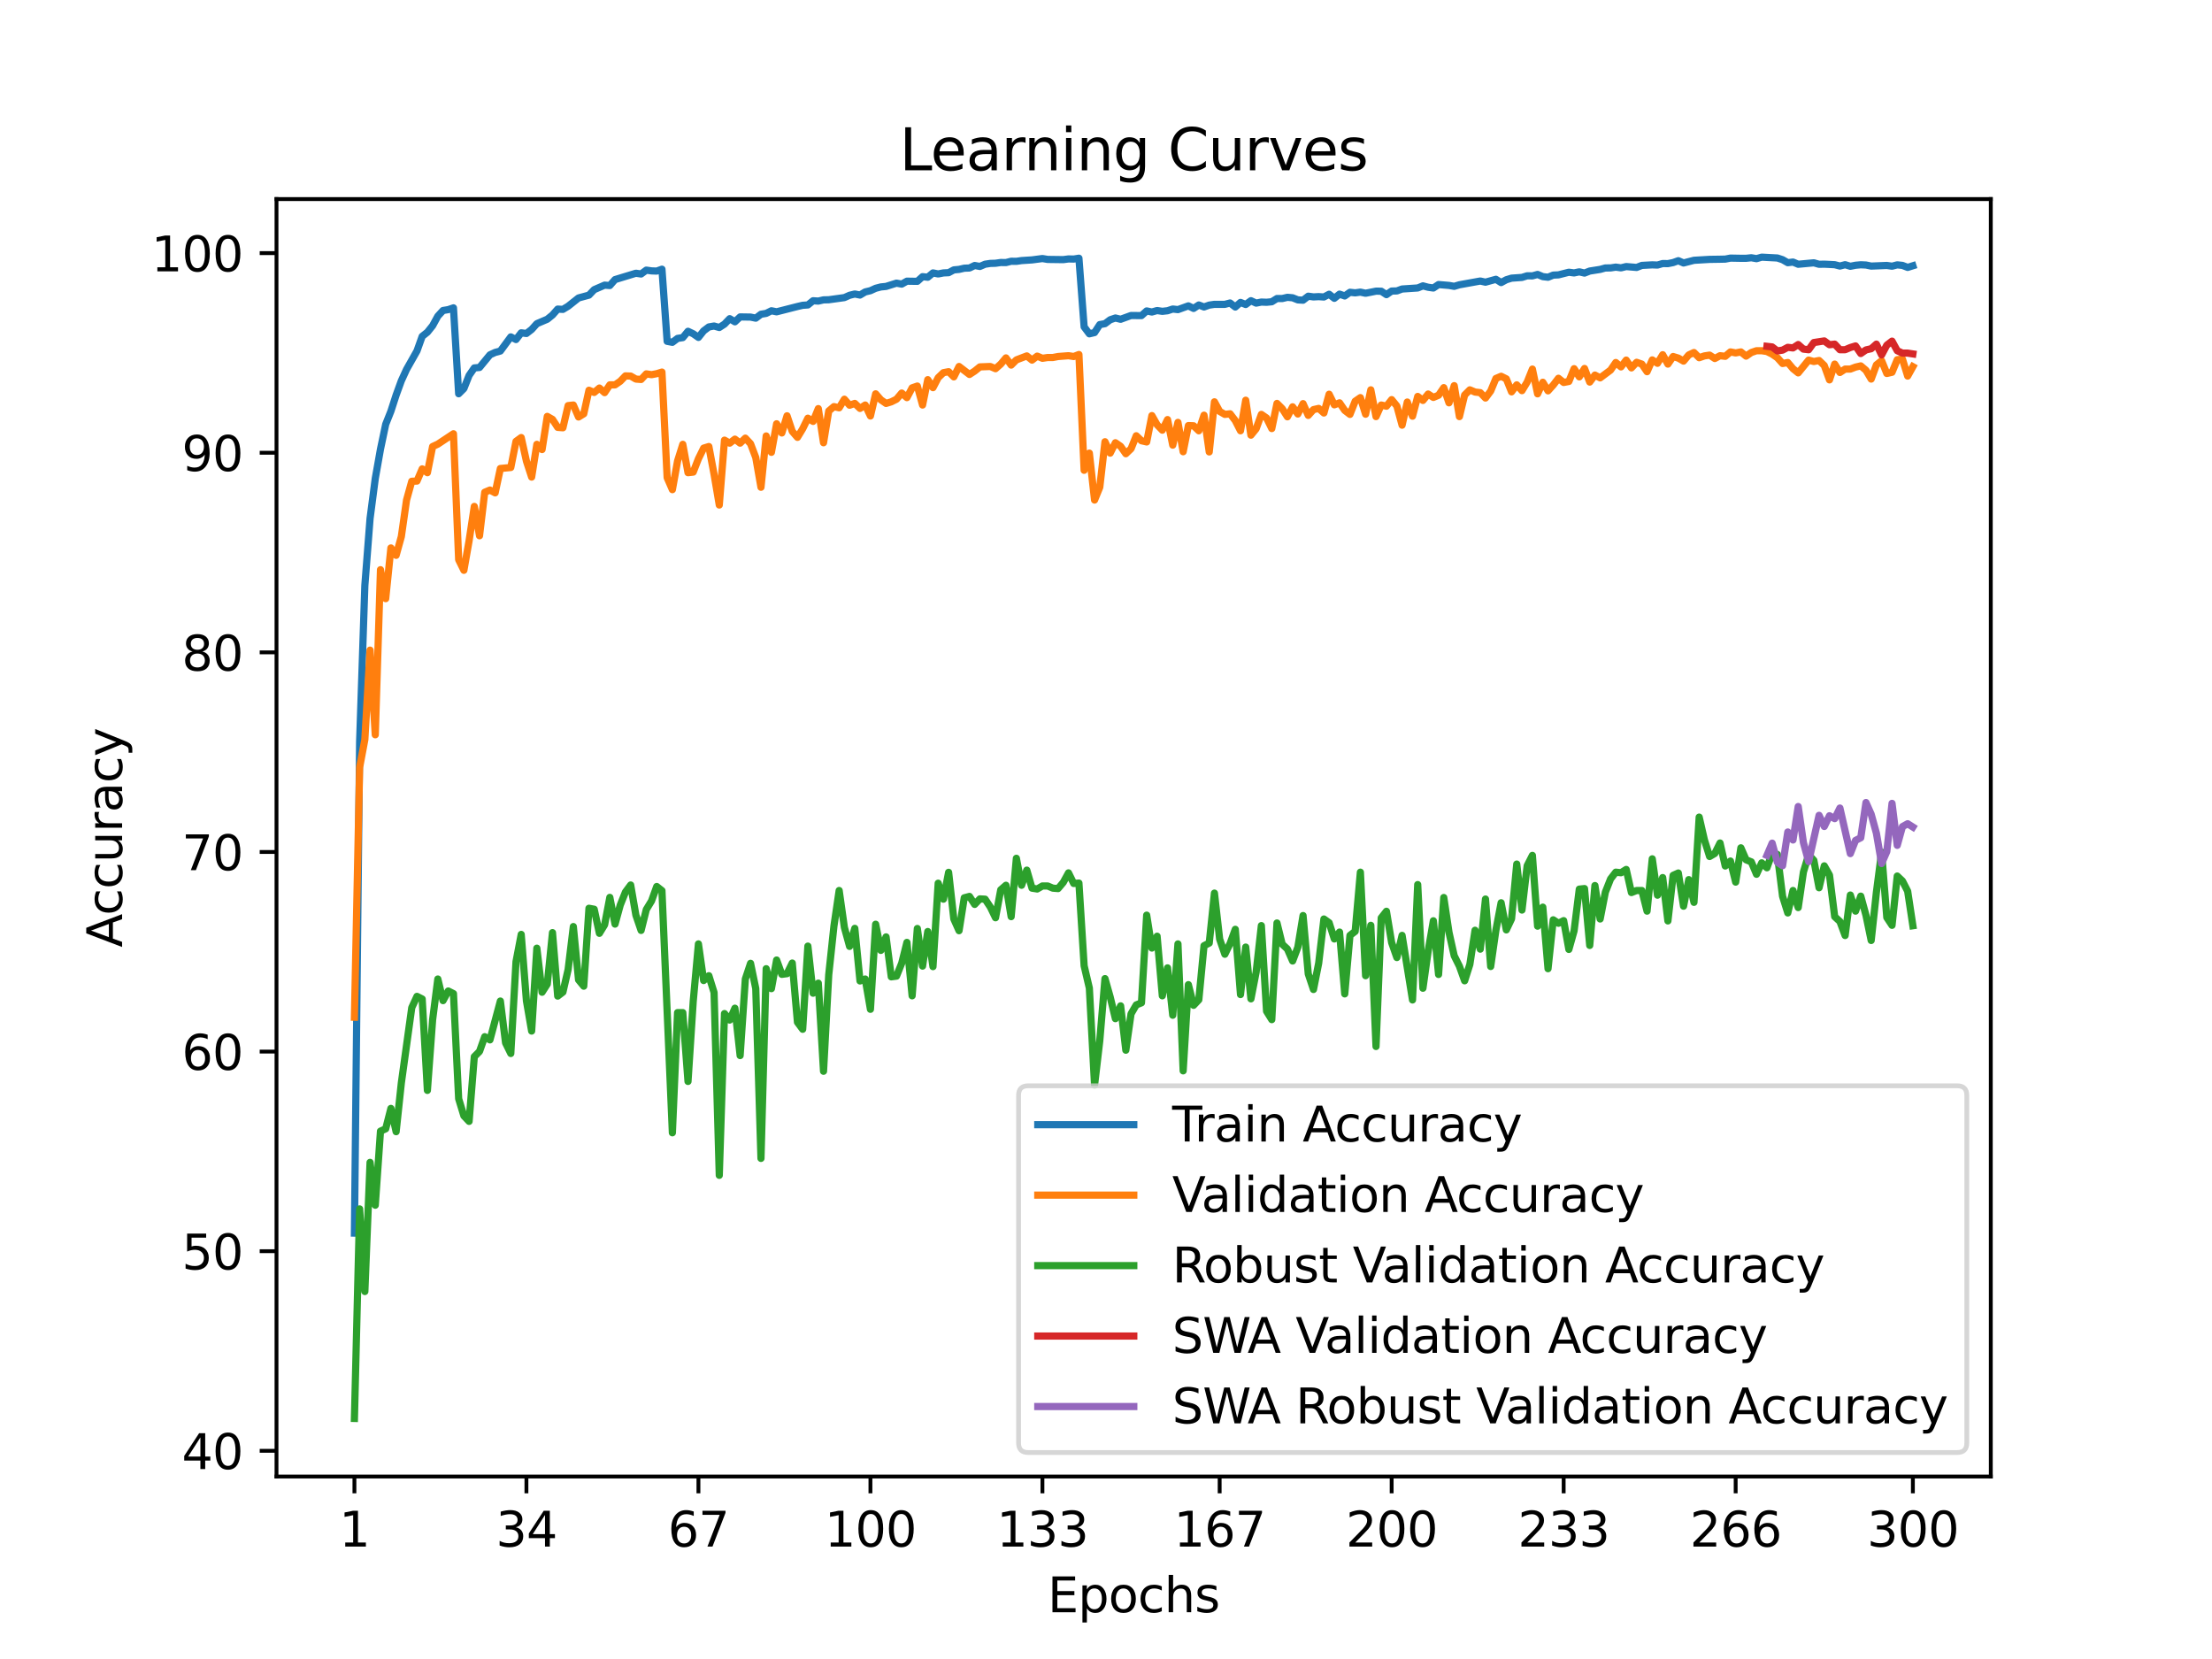 <?xml version="1.0" encoding="utf-8" standalone="no"?>
<!DOCTYPE svg PUBLIC "-//W3C//DTD SVG 1.1//EN"
  "http://www.w3.org/Graphics/SVG/1.1/DTD/svg11.dtd">
<svg xmlns:xlink="http://www.w3.org/1999/xlink" width="460.8pt" height="345.6pt" viewBox="0 0 460.8 345.6" xmlns="http://www.w3.org/2000/svg" version="1.1">
 <defs>
  <style type="text/css">*{stroke-linejoin: round; stroke-linecap: butt}</style>
 </defs>
 <g id="figure_1">
  <g id="patch_1">
   <path d="M 0 345.6 
L 460.8 345.6 
L 460.8 0 
L 0 0 
z
" style="fill: #ffffff"/>
  </g>
  <g id="axes_1">
   <g id="patch_2">
    <path d="M 57.6 307.584 
L 414.72 307.584 
L 414.72 41.472 
L 57.6 41.472 
z
" style="fill: #ffffff"/>
   </g>
   <g id="matplotlib.axis_1">
    <g id="xtick_1">
     <g id="line2d_1">
      <defs>
       <path id="m27b011cf11" d="M 0 0 
L 0 3.5 
" style="stroke: #000000; stroke-width: 0.8"/>
      </defs>
      <g>
       <use xlink:href="#m27b011cf11" x="73.833" y="307.584" style="stroke: #000000; stroke-width: 0.8"/>
      </g>
     </g>
     <g id="text_1">
      <!-- 1 -->
      <g transform="translate(70.651 322.182) scale(0.1 -0.1)">
       <defs>
        <path id="DejaVuSans-31" d="M 794 531 
L 1825 531 
L 1825 4091 
L 703 3866 
L 703 4441 
L 1819 4666 
L 2450 4666 
L 2450 531 
L 3481 531 
L 3481 0 
L 794 0 
L 794 531 
z
" transform="scale(0.016)"/>
       </defs>
       <use xlink:href="#DejaVuSans-31"/>
      </g>
     </g>
    </g>
    <g id="xtick_2">
     <g id="line2d_2">
      <g>
       <use xlink:href="#m27b011cf11" x="109.664" y="307.584" style="stroke: #000000; stroke-width: 0.8"/>
      </g>
     </g>
     <g id="text_2">
      <!-- 34 -->
      <g transform="translate(103.302 322.182) scale(0.1 -0.1)">
       <defs>
        <path id="DejaVuSans-33" d="M 2597 2516 
Q 3050 2419 3304 2112 
Q 3559 1806 3559 1356 
Q 3559 666 3084 287 
Q 2609 -91 1734 -91 
Q 1441 -91 1130 -33 
Q 819 25 488 141 
L 488 750 
Q 750 597 1062 519 
Q 1375 441 1716 441 
Q 2309 441 2620 675 
Q 2931 909 2931 1356 
Q 2931 1769 2642 2001 
Q 2353 2234 1838 2234 
L 1294 2234 
L 1294 2753 
L 1863 2753 
Q 2328 2753 2575 2939 
Q 2822 3125 2822 3475 
Q 2822 3834 2567 4026 
Q 2313 4219 1838 4219 
Q 1578 4219 1281 4162 
Q 984 4106 628 3988 
L 628 4550 
Q 988 4650 1302 4700 
Q 1616 4750 1894 4750 
Q 2613 4750 3031 4423 
Q 3450 4097 3450 3541 
Q 3450 3153 3228 2886 
Q 3006 2619 2597 2516 
z
" transform="scale(0.016)"/>
        <path id="DejaVuSans-34" d="M 2419 4116 
L 825 1625 
L 2419 1625 
L 2419 4116 
z
M 2253 4666 
L 3047 4666 
L 3047 1625 
L 3713 1625 
L 3713 1100 
L 3047 1100 
L 3047 0 
L 2419 0 
L 2419 1100 
L 313 1100 
L 313 1709 
L 2253 4666 
z
" transform="scale(0.016)"/>
       </defs>
       <use xlink:href="#DejaVuSans-33"/>
       <use xlink:href="#DejaVuSans-34" x="63.623"/>
      </g>
     </g>
    </g>
    <g id="xtick_3">
     <g id="line2d_3">
      <g>
       <use xlink:href="#m27b011cf11" x="145.496" y="307.584" style="stroke: #000000; stroke-width: 0.8"/>
      </g>
     </g>
     <g id="text_3">
      <!-- 67 -->
      <g transform="translate(139.133 322.182) scale(0.1 -0.1)">
       <defs>
        <path id="DejaVuSans-36" d="M 2113 2584 
Q 1688 2584 1439 2293 
Q 1191 2003 1191 1497 
Q 1191 994 1439 701 
Q 1688 409 2113 409 
Q 2538 409 2786 701 
Q 3034 994 3034 1497 
Q 3034 2003 2786 2293 
Q 2538 2584 2113 2584 
z
M 3366 4563 
L 3366 3988 
Q 3128 4100 2886 4159 
Q 2644 4219 2406 4219 
Q 1781 4219 1451 3797 
Q 1122 3375 1075 2522 
Q 1259 2794 1537 2939 
Q 1816 3084 2150 3084 
Q 2853 3084 3261 2657 
Q 3669 2231 3669 1497 
Q 3669 778 3244 343 
Q 2819 -91 2113 -91 
Q 1303 -91 875 529 
Q 447 1150 447 2328 
Q 447 3434 972 4092 
Q 1497 4750 2381 4750 
Q 2619 4750 2861 4703 
Q 3103 4656 3366 4563 
z
" transform="scale(0.016)"/>
        <path id="DejaVuSans-37" d="M 525 4666 
L 3525 4666 
L 3525 4397 
L 1831 0 
L 1172 0 
L 2766 4134 
L 525 4134 
L 525 4666 
z
" transform="scale(0.016)"/>
       </defs>
       <use xlink:href="#DejaVuSans-36"/>
       <use xlink:href="#DejaVuSans-37" x="63.623"/>
      </g>
     </g>
    </g>
    <g id="xtick_4">
     <g id="line2d_4">
      <g>
       <use xlink:href="#m27b011cf11" x="181.327" y="307.584" style="stroke: #000000; stroke-width: 0.8"/>
      </g>
     </g>
     <g id="text_4">
      <!-- 100 -->
      <g transform="translate(171.783 322.182) scale(0.1 -0.1)">
       <defs>
        <path id="DejaVuSans-30" d="M 2034 4250 
Q 1547 4250 1301 3770 
Q 1056 3291 1056 2328 
Q 1056 1369 1301 889 
Q 1547 409 2034 409 
Q 2525 409 2770 889 
Q 3016 1369 3016 2328 
Q 3016 3291 2770 3770 
Q 2525 4250 2034 4250 
z
M 2034 4750 
Q 2819 4750 3233 4129 
Q 3647 3509 3647 2328 
Q 3647 1150 3233 529 
Q 2819 -91 2034 -91 
Q 1250 -91 836 529 
Q 422 1150 422 2328 
Q 422 3509 836 4129 
Q 1250 4750 2034 4750 
z
" transform="scale(0.016)"/>
       </defs>
       <use xlink:href="#DejaVuSans-31"/>
       <use xlink:href="#DejaVuSans-30" x="63.623"/>
       <use xlink:href="#DejaVuSans-30" x="127.246"/>
      </g>
     </g>
    </g>
    <g id="xtick_5">
     <g id="line2d_5">
      <g>
       <use xlink:href="#m27b011cf11" x="217.158" y="307.584" style="stroke: #000000; stroke-width: 0.8"/>
      </g>
     </g>
     <g id="text_5">
      <!-- 133 -->
      <g transform="translate(207.615 322.182) scale(0.1 -0.1)">
       <use xlink:href="#DejaVuSans-31"/>
       <use xlink:href="#DejaVuSans-33" x="63.623"/>
       <use xlink:href="#DejaVuSans-33" x="127.246"/>
      </g>
     </g>
    </g>
    <g id="xtick_6">
     <g id="line2d_6">
      <g>
       <use xlink:href="#m27b011cf11" x="254.076" y="307.584" style="stroke: #000000; stroke-width: 0.8"/>
      </g>
     </g>
     <g id="text_6">
      <!-- 167 -->
      <g transform="translate(244.532 322.182) scale(0.1 -0.1)">
       <use xlink:href="#DejaVuSans-31"/>
       <use xlink:href="#DejaVuSans-36" x="63.623"/>
       <use xlink:href="#DejaVuSans-37" x="127.246"/>
      </g>
     </g>
    </g>
    <g id="xtick_7">
     <g id="line2d_7">
      <g>
       <use xlink:href="#m27b011cf11" x="289.907" y="307.584" style="stroke: #000000; stroke-width: 0.8"/>
      </g>
     </g>
     <g id="text_7">
      <!-- 200 -->
      <g transform="translate(280.363 322.182) scale(0.1 -0.1)">
       <defs>
        <path id="DejaVuSans-32" d="M 1228 531 
L 3431 531 
L 3431 0 
L 469 0 
L 469 531 
Q 828 903 1448 1529 
Q 2069 2156 2228 2338 
Q 2531 2678 2651 2914 
Q 2772 3150 2772 3378 
Q 2772 3750 2511 3984 
Q 2250 4219 1831 4219 
Q 1534 4219 1204 4116 
Q 875 4013 500 3803 
L 500 4441 
Q 881 4594 1212 4672 
Q 1544 4750 1819 4750 
Q 2544 4750 2975 4387 
Q 3406 4025 3406 3419 
Q 3406 3131 3298 2873 
Q 3191 2616 2906 2266 
Q 2828 2175 2409 1742 
Q 1991 1309 1228 531 
z
" transform="scale(0.016)"/>
       </defs>
       <use xlink:href="#DejaVuSans-32"/>
       <use xlink:href="#DejaVuSans-30" x="63.623"/>
       <use xlink:href="#DejaVuSans-30" x="127.246"/>
      </g>
     </g>
    </g>
    <g id="xtick_8">
     <g id="line2d_8">
      <g>
       <use xlink:href="#m27b011cf11" x="325.739" y="307.584" style="stroke: #000000; stroke-width: 0.8"/>
      </g>
     </g>
     <g id="text_8">
      <!-- 233 -->
      <g transform="translate(316.195 322.182) scale(0.1 -0.1)">
       <use xlink:href="#DejaVuSans-32"/>
       <use xlink:href="#DejaVuSans-33" x="63.623"/>
       <use xlink:href="#DejaVuSans-33" x="127.246"/>
      </g>
     </g>
    </g>
    <g id="xtick_9">
     <g id="line2d_9">
      <g>
       <use xlink:href="#m27b011cf11" x="361.57" y="307.584" style="stroke: #000000; stroke-width: 0.8"/>
      </g>
     </g>
     <g id="text_9">
      <!-- 266 -->
      <g transform="translate(352.026 322.182) scale(0.1 -0.1)">
       <use xlink:href="#DejaVuSans-32"/>
       <use xlink:href="#DejaVuSans-36" x="63.623"/>
       <use xlink:href="#DejaVuSans-36" x="127.246"/>
      </g>
     </g>
    </g>
    <g id="xtick_10">
     <g id="line2d_10">
      <g>
       <use xlink:href="#m27b011cf11" x="398.487" y="307.584" style="stroke: #000000; stroke-width: 0.8"/>
      </g>
     </g>
     <g id="text_10">
      <!-- 300 -->
      <g transform="translate(388.944 322.182) scale(0.1 -0.1)">
       <use xlink:href="#DejaVuSans-33"/>
       <use xlink:href="#DejaVuSans-30" x="63.623"/>
       <use xlink:href="#DejaVuSans-30" x="127.246"/>
      </g>
     </g>
    </g>
    <g id="text_11">
     <!-- Epochs -->
     <g transform="translate(218.244 335.861) scale(0.1 -0.1)">
      <defs>
       <path id="DejaVuSans-45" d="M 628 4666 
L 3578 4666 
L 3578 4134 
L 1259 4134 
L 1259 2753 
L 3481 2753 
L 3481 2222 
L 1259 2222 
L 1259 531 
L 3634 531 
L 3634 0 
L 628 0 
L 628 4666 
z
" transform="scale(0.016)"/>
       <path id="DejaVuSans-70" d="M 1159 525 
L 1159 -1331 
L 581 -1331 
L 581 3500 
L 1159 3500 
L 1159 2969 
Q 1341 3281 1617 3432 
Q 1894 3584 2278 3584 
Q 2916 3584 3314 3078 
Q 3713 2572 3713 1747 
Q 3713 922 3314 415 
Q 2916 -91 2278 -91 
Q 1894 -91 1617 61 
Q 1341 213 1159 525 
z
M 3116 1747 
Q 3116 2381 2855 2742 
Q 2594 3103 2138 3103 
Q 1681 3103 1420 2742 
Q 1159 2381 1159 1747 
Q 1159 1113 1420 752 
Q 1681 391 2138 391 
Q 2594 391 2855 752 
Q 3116 1113 3116 1747 
z
" transform="scale(0.016)"/>
       <path id="DejaVuSans-6f" d="M 1959 3097 
Q 1497 3097 1228 2736 
Q 959 2375 959 1747 
Q 959 1119 1226 758 
Q 1494 397 1959 397 
Q 2419 397 2687 759 
Q 2956 1122 2956 1747 
Q 2956 2369 2687 2733 
Q 2419 3097 1959 3097 
z
M 1959 3584 
Q 2709 3584 3137 3096 
Q 3566 2609 3566 1747 
Q 3566 888 3137 398 
Q 2709 -91 1959 -91 
Q 1206 -91 779 398 
Q 353 888 353 1747 
Q 353 2609 779 3096 
Q 1206 3584 1959 3584 
z
" transform="scale(0.016)"/>
       <path id="DejaVuSans-63" d="M 3122 3366 
L 3122 2828 
Q 2878 2963 2633 3030 
Q 2388 3097 2138 3097 
Q 1578 3097 1268 2742 
Q 959 2388 959 1747 
Q 959 1106 1268 751 
Q 1578 397 2138 397 
Q 2388 397 2633 464 
Q 2878 531 3122 666 
L 3122 134 
Q 2881 22 2623 -34 
Q 2366 -91 2075 -91 
Q 1284 -91 818 406 
Q 353 903 353 1747 
Q 353 2603 823 3093 
Q 1294 3584 2113 3584 
Q 2378 3584 2631 3529 
Q 2884 3475 3122 3366 
z
" transform="scale(0.016)"/>
       <path id="DejaVuSans-68" d="M 3513 2113 
L 3513 0 
L 2938 0 
L 2938 2094 
Q 2938 2591 2744 2837 
Q 2550 3084 2163 3084 
Q 1697 3084 1428 2787 
Q 1159 2491 1159 1978 
L 1159 0 
L 581 0 
L 581 4863 
L 1159 4863 
L 1159 2956 
Q 1366 3272 1645 3428 
Q 1925 3584 2291 3584 
Q 2894 3584 3203 3211 
Q 3513 2838 3513 2113 
z
" transform="scale(0.016)"/>
       <path id="DejaVuSans-73" d="M 2834 3397 
L 2834 2853 
Q 2591 2978 2328 3040 
Q 2066 3103 1784 3103 
Q 1356 3103 1142 2972 
Q 928 2841 928 2578 
Q 928 2378 1081 2264 
Q 1234 2150 1697 2047 
L 1894 2003 
Q 2506 1872 2764 1633 
Q 3022 1394 3022 966 
Q 3022 478 2636 193 
Q 2250 -91 1575 -91 
Q 1294 -91 989 -36 
Q 684 19 347 128 
L 347 722 
Q 666 556 975 473 
Q 1284 391 1588 391 
Q 1994 391 2212 530 
Q 2431 669 2431 922 
Q 2431 1156 2273 1281 
Q 2116 1406 1581 1522 
L 1381 1569 
Q 847 1681 609 1914 
Q 372 2147 372 2553 
Q 372 3047 722 3315 
Q 1072 3584 1716 3584 
Q 2034 3584 2315 3537 
Q 2597 3491 2834 3397 
z
" transform="scale(0.016)"/>
      </defs>
      <use xlink:href="#DejaVuSans-45"/>
      <use xlink:href="#DejaVuSans-70" x="63.184"/>
      <use xlink:href="#DejaVuSans-6f" x="126.66"/>
      <use xlink:href="#DejaVuSans-63" x="187.842"/>
      <use xlink:href="#DejaVuSans-68" x="242.822"/>
      <use xlink:href="#DejaVuSans-73" x="306.201"/>
     </g>
    </g>
   </g>
   <g id="matplotlib.axis_2">
    <g id="ytick_1">
     <g id="line2d_11">
      <defs>
       <path id="m1ef4016052" d="M 0 0 
L -3.5 0 
" style="stroke: #000000; stroke-width: 0.8"/>
      </defs>
      <g>
       <use xlink:href="#m1ef4016052" x="57.6" y="302.227" style="stroke: #000000; stroke-width: 0.8"/>
      </g>
     </g>
     <g id="text_12">
      <!-- 40 -->
      <g transform="translate(37.875 306.027) scale(0.1 -0.1)">
       <use xlink:href="#DejaVuSans-34"/>
       <use xlink:href="#DejaVuSans-30" x="63.623"/>
      </g>
     </g>
    </g>
    <g id="ytick_2">
     <g id="line2d_12">
      <g>
       <use xlink:href="#m1ef4016052" x="57.6" y="260.644" style="stroke: #000000; stroke-width: 0.8"/>
      </g>
     </g>
     <g id="text_13">
      <!-- 50 -->
      <g transform="translate(37.875 264.443) scale(0.1 -0.1)">
       <defs>
        <path id="DejaVuSans-35" d="M 691 4666 
L 3169 4666 
L 3169 4134 
L 1269 4134 
L 1269 2991 
Q 1406 3038 1543 3061 
Q 1681 3084 1819 3084 
Q 2600 3084 3056 2656 
Q 3513 2228 3513 1497 
Q 3513 744 3044 326 
Q 2575 -91 1722 -91 
Q 1428 -91 1123 -41 
Q 819 9 494 109 
L 494 744 
Q 775 591 1075 516 
Q 1375 441 1709 441 
Q 2250 441 2565 725 
Q 2881 1009 2881 1497 
Q 2881 1984 2565 2268 
Q 2250 2553 1709 2553 
Q 1456 2553 1204 2497 
Q 953 2441 691 2322 
L 691 4666 
z
" transform="scale(0.016)"/>
       </defs>
       <use xlink:href="#DejaVuSans-35"/>
       <use xlink:href="#DejaVuSans-30" x="63.623"/>
      </g>
     </g>
    </g>
    <g id="ytick_3">
     <g id="line2d_13">
      <g>
       <use xlink:href="#m1ef4016052" x="57.6" y="219.061" style="stroke: #000000; stroke-width: 0.8"/>
      </g>
     </g>
     <g id="text_14">
      <!-- 60 -->
      <g transform="translate(37.875 222.86) scale(0.1 -0.1)">
       <use xlink:href="#DejaVuSans-36"/>
       <use xlink:href="#DejaVuSans-30" x="63.623"/>
      </g>
     </g>
    </g>
    <g id="ytick_4">
     <g id="line2d_14">
      <g>
       <use xlink:href="#m1ef4016052" x="57.6" y="177.478" style="stroke: #000000; stroke-width: 0.8"/>
      </g>
     </g>
     <g id="text_15">
      <!-- 70 -->
      <g transform="translate(37.875 181.277) scale(0.1 -0.1)">
       <use xlink:href="#DejaVuSans-37"/>
       <use xlink:href="#DejaVuSans-30" x="63.623"/>
      </g>
     </g>
    </g>
    <g id="ytick_5">
     <g id="line2d_15">
      <g>
       <use xlink:href="#m1ef4016052" x="57.6" y="135.894" style="stroke: #000000; stroke-width: 0.8"/>
      </g>
     </g>
     <g id="text_16">
      <!-- 80 -->
      <g transform="translate(37.875 139.694) scale(0.1 -0.1)">
       <defs>
        <path id="DejaVuSans-38" d="M 2034 2216 
Q 1584 2216 1326 1975 
Q 1069 1734 1069 1313 
Q 1069 891 1326 650 
Q 1584 409 2034 409 
Q 2484 409 2743 651 
Q 3003 894 3003 1313 
Q 3003 1734 2745 1975 
Q 2488 2216 2034 2216 
z
M 1403 2484 
Q 997 2584 770 2862 
Q 544 3141 544 3541 
Q 544 4100 942 4425 
Q 1341 4750 2034 4750 
Q 2731 4750 3128 4425 
Q 3525 4100 3525 3541 
Q 3525 3141 3298 2862 
Q 3072 2584 2669 2484 
Q 3125 2378 3379 2068 
Q 3634 1759 3634 1313 
Q 3634 634 3220 271 
Q 2806 -91 2034 -91 
Q 1263 -91 848 271 
Q 434 634 434 1313 
Q 434 1759 690 2068 
Q 947 2378 1403 2484 
z
M 1172 3481 
Q 1172 3119 1398 2916 
Q 1625 2713 2034 2713 
Q 2441 2713 2670 2916 
Q 2900 3119 2900 3481 
Q 2900 3844 2670 4047 
Q 2441 4250 2034 4250 
Q 1625 4250 1398 4047 
Q 1172 3844 1172 3481 
z
" transform="scale(0.016)"/>
       </defs>
       <use xlink:href="#DejaVuSans-38"/>
       <use xlink:href="#DejaVuSans-30" x="63.623"/>
      </g>
     </g>
    </g>
    <g id="ytick_6">
     <g id="line2d_16">
      <g>
       <use xlink:href="#m1ef4016052" x="57.6" y="94.311" style="stroke: #000000; stroke-width: 0.8"/>
      </g>
     </g>
     <g id="text_17">
      <!-- 90 -->
      <g transform="translate(37.875 98.11) scale(0.1 -0.1)">
       <defs>
        <path id="DejaVuSans-39" d="M 703 97 
L 703 672 
Q 941 559 1184 500 
Q 1428 441 1663 441 
Q 2288 441 2617 861 
Q 2947 1281 2994 2138 
Q 2813 1869 2534 1725 
Q 2256 1581 1919 1581 
Q 1219 1581 811 2004 
Q 403 2428 403 3163 
Q 403 3881 828 4315 
Q 1253 4750 1959 4750 
Q 2769 4750 3195 4129 
Q 3622 3509 3622 2328 
Q 3622 1225 3098 567 
Q 2575 -91 1691 -91 
Q 1453 -91 1209 -44 
Q 966 3 703 97 
z
M 1959 2075 
Q 2384 2075 2632 2365 
Q 2881 2656 2881 3163 
Q 2881 3666 2632 3958 
Q 2384 4250 1959 4250 
Q 1534 4250 1286 3958 
Q 1038 3666 1038 3163 
Q 1038 2656 1286 2365 
Q 1534 2075 1959 2075 
z
" transform="scale(0.016)"/>
       </defs>
       <use xlink:href="#DejaVuSans-39"/>
       <use xlink:href="#DejaVuSans-30" x="63.623"/>
      </g>
     </g>
    </g>
    <g id="ytick_7">
     <g id="line2d_17">
      <g>
       <use xlink:href="#m1ef4016052" x="57.6" y="52.728" style="stroke: #000000; stroke-width: 0.8"/>
      </g>
     </g>
     <g id="text_18">
      <!-- 100 -->
      <g transform="translate(31.512 56.527) scale(0.1 -0.1)">
       <use xlink:href="#DejaVuSans-31"/>
       <use xlink:href="#DejaVuSans-30" x="63.623"/>
       <use xlink:href="#DejaVuSans-30" x="127.246"/>
      </g>
     </g>
    </g>
    <g id="text_19">
     <!-- Accuracy -->
     <g transform="translate(25.433 197.356) rotate(-90) scale(0.1 -0.1)">
      <defs>
       <path id="DejaVuSans-41" d="M 2188 4044 
L 1331 1722 
L 3047 1722 
L 2188 4044 
z
M 1831 4666 
L 2547 4666 
L 4325 0 
L 3669 0 
L 3244 1197 
L 1141 1197 
L 716 0 
L 50 0 
L 1831 4666 
z
" transform="scale(0.016)"/>
       <path id="DejaVuSans-75" d="M 544 1381 
L 544 3500 
L 1119 3500 
L 1119 1403 
Q 1119 906 1312 657 
Q 1506 409 1894 409 
Q 2359 409 2629 706 
Q 2900 1003 2900 1516 
L 2900 3500 
L 3475 3500 
L 3475 0 
L 2900 0 
L 2900 538 
Q 2691 219 2414 64 
Q 2138 -91 1772 -91 
Q 1169 -91 856 284 
Q 544 659 544 1381 
z
M 1991 3584 
L 1991 3584 
z
" transform="scale(0.016)"/>
       <path id="DejaVuSans-72" d="M 2631 2963 
Q 2534 3019 2420 3045 
Q 2306 3072 2169 3072 
Q 1681 3072 1420 2755 
Q 1159 2438 1159 1844 
L 1159 0 
L 581 0 
L 581 3500 
L 1159 3500 
L 1159 2956 
Q 1341 3275 1631 3429 
Q 1922 3584 2338 3584 
Q 2397 3584 2469 3576 
Q 2541 3569 2628 3553 
L 2631 2963 
z
" transform="scale(0.016)"/>
       <path id="DejaVuSans-61" d="M 2194 1759 
Q 1497 1759 1228 1600 
Q 959 1441 959 1056 
Q 959 750 1161 570 
Q 1363 391 1709 391 
Q 2188 391 2477 730 
Q 2766 1069 2766 1631 
L 2766 1759 
L 2194 1759 
z
M 3341 1997 
L 3341 0 
L 2766 0 
L 2766 531 
Q 2569 213 2275 61 
Q 1981 -91 1556 -91 
Q 1019 -91 701 211 
Q 384 513 384 1019 
Q 384 1609 779 1909 
Q 1175 2209 1959 2209 
L 2766 2209 
L 2766 2266 
Q 2766 2663 2505 2880 
Q 2244 3097 1772 3097 
Q 1472 3097 1187 3025 
Q 903 2953 641 2809 
L 641 3341 
Q 956 3463 1253 3523 
Q 1550 3584 1831 3584 
Q 2591 3584 2966 3190 
Q 3341 2797 3341 1997 
z
" transform="scale(0.016)"/>
       <path id="DejaVuSans-79" d="M 2059 -325 
Q 1816 -950 1584 -1140 
Q 1353 -1331 966 -1331 
L 506 -1331 
L 506 -850 
L 844 -850 
Q 1081 -850 1212 -737 
Q 1344 -625 1503 -206 
L 1606 56 
L 191 3500 
L 800 3500 
L 1894 763 
L 2988 3500 
L 3597 3500 
L 2059 -325 
z
" transform="scale(0.016)"/>
      </defs>
      <use xlink:href="#DejaVuSans-41"/>
      <use xlink:href="#DejaVuSans-63" x="66.658"/>
      <use xlink:href="#DejaVuSans-63" x="121.639"/>
      <use xlink:href="#DejaVuSans-75" x="176.619"/>
      <use xlink:href="#DejaVuSans-72" x="239.998"/>
      <use xlink:href="#DejaVuSans-61" x="281.111"/>
      <use xlink:href="#DejaVuSans-63" x="342.391"/>
      <use xlink:href="#DejaVuSans-79" x="397.371"/>
     </g>
    </g>
   </g>
   <g id="line2d_18">
    <path d="M 73.833 256.876 
L 74.919 154.498 
L 76.004 121.981 
L 77.09 108.014 
L 78.176 99.678 
L 79.262 93.564 
L 80.348 88.39 
L 81.433 85.661 
L 82.519 82.309 
L 83.605 79.323 
L 84.691 76.952 
L 86.862 73.109 
L 87.948 70.072 
L 89.034 69.207 
L 90.12 67.851 
L 91.206 65.863 
L 92.291 64.682 
L 93.377 64.499 
L 94.463 64.133 
L 95.549 82.026 
L 96.635 80.945 
L 97.72 78.208 
L 98.806 76.644 
L 99.892 76.552 
L 102.064 73.915 
L 103.149 73.416 
L 104.235 73.125 
L 106.407 70.18 
L 107.493 70.729 
L 108.578 69.332 
L 109.664 69.473 
L 110.75 68.633 
L 111.836 67.427 
L 114.007 66.503 
L 115.093 65.622 
L 116.179 64.391 
L 117.265 64.449 
L 118.351 63.792 
L 120.522 62.07 
L 122.694 61.479 
L 123.78 60.339 
L 125.951 59.399 
L 127.037 59.483 
L 128.123 58.243 
L 132.466 56.92 
L 133.552 57.078 
L 134.638 56.272 
L 135.723 56.43 
L 136.809 56.471 
L 137.895 56.08 
L 138.981 71.104 
L 140.067 71.312 
L 141.152 70.496 
L 142.238 70.33 
L 143.324 69.016 
L 144.41 69.531 
L 145.496 70.288 
L 146.581 68.924 
L 147.667 68.109 
L 148.753 67.918 
L 149.839 68.225 
L 150.925 67.518 
L 152.01 66.387 
L 153.096 67.036 
L 154.182 66.021 
L 156.354 66.054 
L 157.439 66.279 
L 158.525 65.464 
L 159.611 65.281 
L 160.697 64.74 
L 161.783 64.956 
L 166.126 63.85 
L 167.212 63.6 
L 168.297 63.525 
L 169.383 62.652 
L 170.469 62.719 
L 171.555 62.469 
L 172.641 62.444 
L 175.898 61.995 
L 176.984 61.512 
L 178.07 61.246 
L 179.155 61.462 
L 180.241 60.814 
L 181.327 60.556 
L 182.413 60.057 
L 183.499 59.774 
L 184.584 59.666 
L 186.756 58.983 
L 187.842 59.183 
L 188.928 58.576 
L 191.099 58.609 
L 192.185 57.636 
L 193.271 57.752 
L 194.357 56.854 
L 195.442 57.07 
L 196.528 56.854 
L 197.614 56.804 
L 198.7 56.222 
L 199.786 56.122 
L 200.871 55.872 
L 201.957 55.831 
L 203.043 55.307 
L 204.129 55.506 
L 205.215 55.04 
L 206.3 54.874 
L 207.386 54.841 
L 208.472 54.683 
L 209.558 54.699 
L 210.644 54.425 
L 211.729 54.441 
L 212.815 54.283 
L 214.987 54.142 
L 217.158 53.859 
L 218.244 54.042 
L 221.502 54.084 
L 222.587 53.942 
L 223.673 53.967 
L 224.759 53.793 
L 225.845 68.092 
L 226.931 69.54 
L 228.016 69.282 
L 229.102 67.618 
L 230.188 67.427 
L 231.274 66.612 
L 232.36 66.246 
L 233.445 66.512 
L 235.617 65.722 
L 237.789 65.746 
L 238.875 64.773 
L 239.96 64.998 
L 241.046 64.69 
L 242.132 64.856 
L 243.218 64.732 
L 244.304 64.374 
L 245.389 64.499 
L 247.561 63.717 
L 248.647 64.249 
L 249.733 63.534 
L 250.818 63.95 
L 251.904 63.559 
L 252.99 63.401 
L 255.162 63.401 
L 256.247 63.118 
L 257.333 63.958 
L 258.419 63.001 
L 259.505 63.434 
L 260.591 62.644 
L 261.676 63.143 
L 262.762 62.926 
L 263.848 62.968 
L 264.934 62.86 
L 266.02 62.186 
L 267.105 62.194 
L 268.191 61.937 
L 269.277 62.036 
L 270.363 62.469 
L 271.449 62.536 
L 272.534 61.704 
L 273.62 61.853 
L 274.706 61.795 
L 275.792 61.87 
L 276.878 61.296 
L 277.963 62.145 
L 279.049 61.271 
L 280.135 61.654 
L 281.221 60.888 
L 282.307 61.005 
L 283.392 60.855 
L 284.478 61.088 
L 286.65 60.655 
L 287.736 60.664 
L 288.821 61.379 
L 289.907 60.631 
L 290.993 60.606 
L 292.079 60.206 
L 295.336 59.99 
L 296.422 59.549 
L 297.508 59.84 
L 298.594 59.998 
L 299.679 59.275 
L 301.851 59.458 
L 302.937 59.649 
L 304.023 59.325 
L 308.366 58.543 
L 309.452 58.784 
L 311.623 58.185 
L 312.709 58.867 
L 313.795 58.276 
L 314.881 57.944 
L 317.052 57.794 
L 318.138 57.453 
L 319.224 57.469 
L 320.31 57.17 
L 321.395 57.627 
L 322.481 57.752 
L 323.567 57.311 
L 324.653 57.261 
L 326.824 56.712 
L 327.91 56.854 
L 328.996 56.629 
L 330.082 56.887 
L 331.168 56.463 
L 333.339 56.122 
L 334.425 55.822 
L 335.511 55.814 
L 336.597 55.648 
L 337.682 55.797 
L 338.768 55.531 
L 340.94 55.714 
L 342.026 55.29 
L 344.197 55.173 
L 345.283 55.215 
L 346.369 54.899 
L 347.455 54.916 
L 348.54 54.699 
L 349.626 54.308 
L 350.712 54.783 
L 352.884 54.225 
L 356.141 54.034 
L 358.313 54.001 
L 359.398 53.976 
L 360.484 53.768 
L 362.656 53.809 
L 363.742 53.809 
L 364.827 53.693 
L 365.913 53.884 
L 366.999 53.568 
L 370.256 53.743 
L 371.342 54.1 
L 372.428 54.724 
L 373.514 54.591 
L 374.6 55.049 
L 377.857 54.749 
L 378.943 55.057 
L 380.029 55.032 
L 382.2 55.14 
L 383.286 55.423 
L 384.372 55.14 
L 385.458 55.473 
L 386.543 55.257 
L 387.629 55.157 
L 388.715 55.207 
L 389.801 55.431 
L 393.058 55.298 
L 394.144 55.456 
L 395.23 55.173 
L 396.316 55.29 
L 397.401 55.706 
L 398.487 55.365 
L 398.487 55.365 
" clip-path="url(#pf669c1aa77)" style="fill: none; stroke: #1f77b4; stroke-width: 1.5; stroke-linecap: square"/>
   </g>
   <g id="line2d_19">
    <path d="M 73.833 211.909 
L 74.919 159.846 
L 76.004 154.066 
L 77.09 135.437 
L 78.176 153.068 
L 79.262 118.679 
L 80.348 124.708 
L 81.433 114.146 
L 82.519 115.685 
L 83.605 111.776 
L 84.691 104.166 
L 85.777 100.257 
L 86.862 100.216 
L 87.948 97.679 
L 89.034 98.469 
L 90.12 93.022 
L 91.206 92.523 
L 94.463 90.361 
L 95.549 116.6 
L 96.635 118.804 
L 97.72 112.649 
L 98.806 105.497 
L 99.892 111.61 
L 100.978 102.545 
L 102.064 102.087 
L 103.149 102.669 
L 104.235 97.596 
L 106.407 97.388 
L 107.493 91.941 
L 108.578 91.151 
L 109.664 96.058 
L 110.75 99.384 
L 111.836 92.565 
L 112.922 93.646 
L 114.007 86.743 
L 115.093 87.367 
L 116.179 89.03 
L 117.265 89.113 
L 118.351 84.497 
L 119.436 84.373 
L 120.522 86.868 
L 121.608 86.202 
L 122.694 81.296 
L 123.78 81.753 
L 124.865 80.838 
L 125.951 81.795 
L 127.037 80.173 
L 128.123 80.173 
L 129.209 79.424 
L 130.294 78.302 
L 131.38 78.343 
L 132.466 78.967 
L 133.552 79.05 
L 134.638 77.886 
L 135.723 78.052 
L 136.809 77.844 
L 137.895 77.511 
L 138.981 99.509 
L 140.067 102.004 
L 141.152 96.016 
L 142.238 92.565 
L 143.324 98.469 
L 144.41 98.345 
L 145.496 95.559 
L 146.581 93.355 
L 147.667 93.022 
L 148.753 98.802 
L 149.839 105.206 
L 150.925 91.691 
L 152.01 92.315 
L 153.096 91.483 
L 154.182 92.315 
L 155.268 91.275 
L 156.354 92.44 
L 157.439 95.309 
L 158.525 101.505 
L 159.611 90.818 
L 160.697 94.228 
L 161.783 88.282 
L 162.868 90.194 
L 163.954 86.618 
L 165.04 89.862 
L 166.126 91.109 
L 167.212 89.321 
L 168.297 87.117 
L 169.383 87.783 
L 170.469 85.121 
L 171.555 92.232 
L 172.641 85.62 
L 173.726 84.705 
L 174.812 84.955 
L 175.898 83.167 
L 176.984 84.414 
L 178.07 84.04 
L 179.155 85.08 
L 180.241 84.373 
L 181.327 86.66 
L 182.413 82.044 
L 183.499 83.292 
L 184.584 84.04 
L 185.67 83.707 
L 186.756 83.167 
L 187.842 81.878 
L 188.928 82.834 
L 190.013 80.797 
L 191.099 80.422 
L 192.185 84.373 
L 193.271 79.092 
L 194.357 80.755 
L 195.442 78.676 
L 196.528 77.636 
L 197.614 77.428 
L 198.7 78.509 
L 199.786 76.347 
L 201.957 78.01 
L 203.043 77.304 
L 204.129 76.43 
L 206.3 76.347 
L 207.386 76.805 
L 208.472 75.848 
L 209.558 74.559 
L 210.644 76.056 
L 211.729 74.975 
L 213.901 74.143 
L 214.987 75.016 
L 216.073 74.185 
L 217.158 74.642 
L 218.244 74.476 
L 219.33 74.476 
L 220.416 74.268 
L 222.587 74.102 
L 223.673 74.268 
L 224.759 73.852 
L 225.845 97.97 
L 226.931 94.394 
L 228.016 104.166 
L 229.102 101.505 
L 230.188 92.024 
L 231.274 94.394 
L 232.36 92.232 
L 233.445 92.98 
L 234.531 94.519 
L 235.617 93.479 
L 236.703 90.776 
L 237.789 91.816 
L 238.875 92.066 
L 239.96 86.577 
L 241.046 88.489 
L 242.132 89.612 
L 243.218 87.408 
L 244.304 92.731 
L 245.389 87.99 
L 246.475 94.103 
L 247.561 88.656 
L 248.647 88.697 
L 249.733 89.737 
L 250.818 86.493 
L 251.904 94.145 
L 252.99 83.707 
L 254.076 85.703 
L 255.162 86.327 
L 256.247 86.202 
L 257.333 87.616 
L 258.419 89.737 
L 259.505 83.375 
L 260.591 90.652 
L 261.676 89.321 
L 262.762 86.327 
L 263.848 87.076 
L 264.934 89.279 
L 266.02 84.04 
L 267.105 85.121 
L 268.191 86.826 
L 269.277 84.747 
L 270.363 86.244 
L 271.449 84.082 
L 272.534 86.535 
L 273.62 85.329 
L 274.706 85.08 
L 275.792 86.036 
L 276.878 82.127 
L 277.963 84.331 
L 279.049 83.915 
L 280.135 85.495 
L 281.221 86.327 
L 282.307 83.583 
L 283.392 82.834 
L 284.478 86.286 
L 285.564 81.212 
L 286.65 86.785 
L 287.736 84.373 
L 288.821 84.622 
L 289.907 83.25 
L 290.993 84.581 
L 292.079 88.573 
L 293.165 83.749 
L 294.25 86.701 
L 295.336 82.585 
L 296.422 83.416 
L 297.508 82.086 
L 298.594 82.793 
L 299.679 82.335 
L 300.765 80.755 
L 301.851 83.915 
L 302.937 80.339 
L 304.023 86.785 
L 305.108 82.294 
L 306.194 81.212 
L 307.28 81.67 
L 308.366 81.795 
L 309.452 82.917 
L 310.537 81.462 
L 311.623 78.842 
L 312.709 78.385 
L 313.795 78.925 
L 314.881 81.628 
L 315.966 80.173 
L 317.052 81.379 
L 318.138 79.591 
L 319.224 76.888 
L 320.31 82.044 
L 321.395 79.632 
L 322.481 81.42 
L 323.567 80.214 
L 324.653 78.801 
L 325.739 79.674 
L 326.824 79.466 
L 327.91 76.805 
L 328.996 78.509 
L 330.082 76.763 
L 331.168 79.591 
L 332.253 78.135 
L 333.339 78.717 
L 335.511 77.096 
L 336.597 75.515 
L 337.682 76.43 
L 338.768 75.016 
L 339.854 76.638 
L 340.94 75.474 
L 342.026 75.848 
L 343.111 77.428 
L 344.197 74.975 
L 345.283 75.682 
L 346.369 73.894 
L 347.455 75.848 
L 348.54 74.268 
L 349.626 74.601 
L 350.712 75.224 
L 351.798 73.935 
L 352.884 73.436 
L 353.969 74.517 
L 355.055 74.143 
L 356.141 73.977 
L 357.227 74.684 
L 358.313 74.102 
L 359.398 74.226 
L 360.484 73.312 
L 361.57 73.519 
L 362.656 73.312 
L 363.742 74.185 
L 364.827 73.436 
L 365.913 73.062 
L 366.999 73.062 
L 368.085 73.228 
L 369.171 73.769 
L 370.256 74.517 
L 371.342 75.723 
L 372.428 75.515 
L 373.514 76.805 
L 374.6 77.678 
L 376.771 75.016 
L 377.857 75.308 
L 378.943 75.1 
L 380.029 76.139 
L 381.114 79.133 
L 382.2 75.848 
L 383.286 77.595 
L 384.372 76.888 
L 385.458 76.888 
L 386.543 76.472 
L 387.629 76.222 
L 388.715 77.137 
L 389.801 78.967 
L 390.887 76.014 
L 391.972 75.141 
L 393.058 77.803 
L 394.144 77.553 
L 395.23 74.933 
L 396.316 74.809 
L 397.401 78.343 
L 398.487 76.389 
L 398.487 76.389 
" clip-path="url(#pf669c1aa77)" style="fill: none; stroke: #ff7f0e; stroke-width: 1.5; stroke-linecap: square"/>
   </g>
   <g id="line2d_20">
    <path d="M 73.833 295.488 
L 74.919 251.84 
L 76.004 269.047 
L 77.09 242.147 
L 78.176 251.066 
L 79.262 235.637 
L 80.348 235.149 
L 81.433 230.905 
L 82.519 235.752 
L 83.605 225.599 
L 85.777 209.913 
L 86.862 207.561 
L 87.948 208.106 
L 89.034 227.148 
L 90.12 212.436 
L 91.206 203.947 
L 92.291 208.45 
L 93.377 206.442 
L 94.463 206.987 
L 95.549 228.897 
L 96.635 232.454 
L 97.72 233.601 
L 98.806 220.122 
L 99.892 219.032 
L 100.978 215.964 
L 102.064 216.623 
L 104.235 208.536 
L 105.321 217.254 
L 106.407 219.462 
L 107.493 200.334 
L 108.578 194.656 
L 109.664 208.479 
L 110.75 214.788 
L 111.836 197.524 
L 112.922 206.701 
L 114.007 205.009 
L 115.093 194.283 
L 116.179 207.504 
L 117.265 206.672 
L 118.351 201.969 
L 119.436 193.021 
L 120.522 204.12 
L 121.608 205.439 
L 122.694 189.207 
L 123.78 189.408 
L 124.865 194.426 
L 125.951 192.648 
L 127.037 186.941 
L 128.123 192.505 
L 129.209 188.547 
L 130.294 185.823 
L 131.38 184.36 
L 132.466 190.641 
L 133.552 193.824 
L 134.638 189.465 
L 135.723 187.687 
L 136.809 184.676 
L 137.895 185.536 
L 140.067 235.981 
L 141.152 210.945 
L 142.238 210.945 
L 143.324 225.284 
L 144.41 208.593 
L 145.496 196.635 
L 146.581 204.263 
L 147.667 203.259 
L 148.753 206.758 
L 149.839 244.842 
L 150.925 211.146 
L 152.01 212.494 
L 153.096 210.027 
L 154.182 219.893 
L 155.268 203.947 
L 156.354 200.678 
L 157.439 205.926 
L 158.525 241.315 
L 159.611 201.797 
L 160.697 205.955 
L 161.783 199.99 
L 162.868 202.972 
L 163.954 202.829 
L 165.04 200.621 
L 166.126 212.952 
L 167.212 214.415 
L 168.297 197.093 
L 169.383 206.901 
L 170.469 204.808 
L 171.555 223.162 
L 172.641 203.058 
L 173.726 192.906 
L 174.812 185.507 
L 175.898 193.193 
L 176.984 197.151 
L 178.07 193.394 
L 179.155 204.349 
L 180.241 203.947 
L 181.327 210.257 
L 182.413 192.534 
L 183.499 197.982 
L 184.584 195.172 
L 185.67 203.489 
L 186.756 203.345 
L 187.842 200.649 
L 188.928 196.319 
L 190.013 207.446 
L 191.099 193.423 
L 192.185 201.252 
L 193.271 194.054 
L 194.357 201.366 
L 195.442 183.988 
L 196.528 187.314 
L 197.614 181.722 
L 198.7 191.444 
L 199.786 193.881 
L 200.871 187.027 
L 201.957 186.741 
L 203.043 188.404 
L 204.129 187.257 
L 205.215 187.314 
L 206.3 188.949 
L 207.386 191.186 
L 208.472 185.364 
L 209.558 184.418 
L 210.644 190.956 
L 211.729 178.797 
L 212.815 184.418 
L 213.901 181.263 
L 214.987 185.02 
L 216.073 185.192 
L 217.158 184.561 
L 218.244 184.561 
L 219.33 185.02 
L 220.416 185.106 
L 221.502 183.815 
L 222.587 181.837 
L 223.673 184.045 
L 224.759 183.959 
L 225.845 201.194 
L 226.931 205.84 
L 228.016 226.058 
L 229.102 216.795 
L 230.188 203.861 
L 231.274 207.704 
L 232.36 212.207 
L 233.445 209.54 
L 234.531 218.774 
L 235.617 211.203 
L 236.703 209.339 
L 237.789 208.909 
L 238.875 190.641 
L 239.96 197.495 
L 241.046 195.029 
L 242.132 207.446 
L 243.218 201.625 
L 244.304 211.49 
L 245.389 196.635 
L 246.475 223.076 
L 247.561 205.123 
L 248.647 209.425 
L 249.733 208.278 
L 250.818 197.007 
L 251.904 196.462 
L 252.99 186.052 
L 254.076 195.631 
L 255.162 198.785 
L 256.247 196.549 
L 257.333 193.595 
L 258.419 207.188 
L 259.505 197.294 
L 260.591 208.077 
L 261.676 202.514 
L 262.762 192.82 
L 263.848 210.658 
L 264.934 212.408 
L 266.02 192.275 
L 267.105 196.692 
L 268.191 197.696 
L 269.277 200.191 
L 270.363 197.323 
L 271.449 190.727 
L 272.534 202.886 
L 273.62 206.127 
L 274.706 200.649 
L 275.792 191.444 
L 276.878 192.218 
L 277.963 195.602 
L 279.049 194.168 
L 280.135 207.045 
L 281.221 194.857 
L 282.307 194.025 
L 283.392 181.693 
L 284.478 203.259 
L 285.564 192.763 
L 286.65 218 
L 287.736 191.214 
L 288.821 189.838 
L 289.907 196.376 
L 290.993 199.474 
L 292.079 194.857 
L 294.25 208.307 
L 295.336 184.274 
L 296.422 205.869 
L 297.508 198.126 
L 298.594 191.817 
L 299.679 203.001 
L 300.765 186.97 
L 301.851 194.226 
L 302.937 199.101 
L 304.023 201.28 
L 305.108 204.32 
L 306.194 200.908 
L 307.28 193.795 
L 308.366 197.724 
L 309.452 187.285 
L 310.537 201.338 
L 311.623 193.767 
L 312.709 188.06 
L 313.795 193.709 
L 314.881 191.415 
L 315.966 180.001 
L 317.052 189.58 
L 318.138 180.345 
L 319.224 178.195 
L 320.31 192.935 
L 321.395 188.978 
L 322.481 201.797 
L 323.567 191.616 
L 324.653 192.333 
L 325.739 191.788 
L 326.824 197.782 
L 327.91 193.91 
L 328.996 185.221 
L 330.082 185.106 
L 331.168 196.95 
L 332.253 184.475 
L 333.339 191.444 
L 334.425 185.852 
L 335.511 183.098 
L 336.597 181.693 
L 337.682 181.808 
L 338.768 181.12 
L 339.854 185.938 
L 340.94 185.507 
L 342.026 185.507 
L 343.111 189.809 
L 344.197 178.911 
L 345.283 186.483 
L 346.369 182.812 
L 347.455 191.845 
L 348.54 182.353 
L 349.626 181.865 
L 350.712 188.777 
L 351.798 183.242 
L 352.884 187.974 
L 353.969 170.222 
L 355.055 174.954 
L 356.141 178.424 
L 357.227 177.793 
L 358.313 175.614 
L 359.398 180.403 
L 360.484 179.37 
L 361.57 183.758 
L 362.656 176.617 
L 363.742 179.112 
L 364.827 179.542 
L 365.913 182.123 
L 366.999 179.743 
L 368.085 180.776 
L 369.171 177.736 
L 370.256 177.994 
L 371.342 186.712 
L 372.428 190.182 
L 373.514 185.507 
L 374.6 189.064 
L 375.685 181.665 
L 376.771 178.051 
L 377.857 179.227 
L 378.943 184.934 
L 380.029 180.374 
L 381.114 182.296 
L 382.2 190.956 
L 383.286 191.96 
L 384.372 194.885 
L 385.458 186.454 
L 386.543 189.809 
L 387.629 186.683 
L 388.715 190.67 
L 389.801 195.918 
L 390.887 185.88 
L 391.972 177.506 
L 393.058 191.128 
L 394.144 192.763 
L 395.23 182.496 
L 396.316 183.529 
L 397.401 185.651 
L 398.487 192.849 
L 398.487 192.849 
" clip-path="url(#pf669c1aa77)" style="fill: none; stroke: #2ca02c; stroke-width: 1.5; stroke-linecap: square"/>
   </g>
   <g id="line2d_21">
    <path d="M 368.085 72.147 
L 369.171 72.272 
L 370.256 73.104 
L 371.342 72.937 
L 372.428 72.355 
L 373.514 72.48 
L 374.6 71.773 
L 375.685 72.729 
L 376.771 72.854 
L 377.857 71.357 
L 380.029 71.024 
L 381.114 71.815 
L 382.2 71.69 
L 383.286 72.854 
L 384.372 72.854 
L 385.458 72.397 
L 386.543 72.064 
L 387.629 73.644 
L 388.715 72.896 
L 389.801 72.646 
L 390.887 71.69 
L 391.972 73.935 
L 393.058 71.898 
L 394.144 71.066 
L 395.23 73.062 
L 396.316 73.561 
L 397.401 73.561 
L 398.487 73.727 
L 398.487 73.727 
" clip-path="url(#pf669c1aa77)" style="fill: none; stroke: #d62728; stroke-width: 1.5; stroke-linecap: square"/>
   </g>
   <g id="line2d_22">
    <path d="M 368.085 178.195 
L 369.171 175.642 
L 370.256 179.628 
L 371.342 180.345 
L 372.428 173.319 
L 373.514 174.983 
L 374.6 168.014 
L 375.685 175.527 
L 376.771 179.485 
L 378.943 169.849 
L 380.029 172.172 
L 381.114 169.935 
L 382.2 170.537 
L 383.286 168.329 
L 385.458 177.822 
L 386.543 175.069 
L 387.629 174.524 
L 388.715 167.182 
L 389.801 169.62 
L 390.887 173.577 
L 391.972 179.887 
L 393.058 177.392 
L 394.144 167.354 
L 395.23 176.101 
L 396.316 172.201 
L 397.401 171.599 
L 398.487 172.287 
L 398.487 172.287 
" clip-path="url(#pf669c1aa77)" style="fill: none; stroke: #9467bd; stroke-width: 1.5; stroke-linecap: square"/>
   </g>
   <g id="patch_3">
    <path d="M 57.6 307.584 
L 57.6 41.472 
" style="fill: none; stroke: #000000; stroke-width: 0.8; stroke-linejoin: miter; stroke-linecap: square"/>
   </g>
   <g id="patch_4">
    <path d="M 414.72 307.584 
L 414.72 41.472 
" style="fill: none; stroke: #000000; stroke-width: 0.8; stroke-linejoin: miter; stroke-linecap: square"/>
   </g>
   <g id="patch_5">
    <path d="M 57.6 307.584 
L 414.72 307.584 
" style="fill: none; stroke: #000000; stroke-width: 0.8; stroke-linejoin: miter; stroke-linecap: square"/>
   </g>
   <g id="patch_6">
    <path d="M 57.6 41.472 
L 414.72 41.472 
" style="fill: none; stroke: #000000; stroke-width: 0.8; stroke-linejoin: miter; stroke-linecap: square"/>
   </g>
   <g id="text_20">
    <!-- Learning Curves -->
    <g transform="translate(187.376 35.472) scale(0.12 -0.12)">
     <defs>
      <path id="DejaVuSans-4c" d="M 628 4666 
L 1259 4666 
L 1259 531 
L 3531 531 
L 3531 0 
L 628 0 
L 628 4666 
z
" transform="scale(0.016)"/>
      <path id="DejaVuSans-65" d="M 3597 1894 
L 3597 1613 
L 953 1613 
Q 991 1019 1311 708 
Q 1631 397 2203 397 
Q 2534 397 2845 478 
Q 3156 559 3463 722 
L 3463 178 
Q 3153 47 2828 -22 
Q 2503 -91 2169 -91 
Q 1331 -91 842 396 
Q 353 884 353 1716 
Q 353 2575 817 3079 
Q 1281 3584 2069 3584 
Q 2775 3584 3186 3129 
Q 3597 2675 3597 1894 
z
M 3022 2063 
Q 3016 2534 2758 2815 
Q 2500 3097 2075 3097 
Q 1594 3097 1305 2825 
Q 1016 2553 972 2059 
L 3022 2063 
z
" transform="scale(0.016)"/>
      <path id="DejaVuSans-6e" d="M 3513 2113 
L 3513 0 
L 2938 0 
L 2938 2094 
Q 2938 2591 2744 2837 
Q 2550 3084 2163 3084 
Q 1697 3084 1428 2787 
Q 1159 2491 1159 1978 
L 1159 0 
L 581 0 
L 581 3500 
L 1159 3500 
L 1159 2956 
Q 1366 3272 1645 3428 
Q 1925 3584 2291 3584 
Q 2894 3584 3203 3211 
Q 3513 2838 3513 2113 
z
" transform="scale(0.016)"/>
      <path id="DejaVuSans-69" d="M 603 3500 
L 1178 3500 
L 1178 0 
L 603 0 
L 603 3500 
z
M 603 4863 
L 1178 4863 
L 1178 4134 
L 603 4134 
L 603 4863 
z
" transform="scale(0.016)"/>
      <path id="DejaVuSans-67" d="M 2906 1791 
Q 2906 2416 2648 2759 
Q 2391 3103 1925 3103 
Q 1463 3103 1205 2759 
Q 947 2416 947 1791 
Q 947 1169 1205 825 
Q 1463 481 1925 481 
Q 2391 481 2648 825 
Q 2906 1169 2906 1791 
z
M 3481 434 
Q 3481 -459 3084 -895 
Q 2688 -1331 1869 -1331 
Q 1566 -1331 1297 -1286 
Q 1028 -1241 775 -1147 
L 775 -588 
Q 1028 -725 1275 -790 
Q 1522 -856 1778 -856 
Q 2344 -856 2625 -561 
Q 2906 -266 2906 331 
L 2906 616 
Q 2728 306 2450 153 
Q 2172 0 1784 0 
Q 1141 0 747 490 
Q 353 981 353 1791 
Q 353 2603 747 3093 
Q 1141 3584 1784 3584 
Q 2172 3584 2450 3431 
Q 2728 3278 2906 2969 
L 2906 3500 
L 3481 3500 
L 3481 434 
z
" transform="scale(0.016)"/>
      <path id="DejaVuSans-20" transform="scale(0.016)"/>
      <path id="DejaVuSans-43" d="M 4122 4306 
L 4122 3641 
Q 3803 3938 3442 4084 
Q 3081 4231 2675 4231 
Q 1875 4231 1450 3742 
Q 1025 3253 1025 2328 
Q 1025 1406 1450 917 
Q 1875 428 2675 428 
Q 3081 428 3442 575 
Q 3803 722 4122 1019 
L 4122 359 
Q 3791 134 3420 21 
Q 3050 -91 2638 -91 
Q 1578 -91 968 557 
Q 359 1206 359 2328 
Q 359 3453 968 4101 
Q 1578 4750 2638 4750 
Q 3056 4750 3426 4639 
Q 3797 4528 4122 4306 
z
" transform="scale(0.016)"/>
      <path id="DejaVuSans-76" d="M 191 3500 
L 800 3500 
L 1894 563 
L 2988 3500 
L 3597 3500 
L 2284 0 
L 1503 0 
L 191 3500 
z
" transform="scale(0.016)"/>
     </defs>
     <use xlink:href="#DejaVuSans-4c"/>
     <use xlink:href="#DejaVuSans-65" x="53.963"/>
     <use xlink:href="#DejaVuSans-61" x="115.486"/>
     <use xlink:href="#DejaVuSans-72" x="176.766"/>
     <use xlink:href="#DejaVuSans-6e" x="216.129"/>
     <use xlink:href="#DejaVuSans-69" x="279.508"/>
     <use xlink:href="#DejaVuSans-6e" x="307.291"/>
     <use xlink:href="#DejaVuSans-67" x="370.67"/>
     <use xlink:href="#DejaVuSans-20" x="434.146"/>
     <use xlink:href="#DejaVuSans-43" x="465.934"/>
     <use xlink:href="#DejaVuSans-75" x="535.758"/>
     <use xlink:href="#DejaVuSans-72" x="599.137"/>
     <use xlink:href="#DejaVuSans-76" x="640.25"/>
     <use xlink:href="#DejaVuSans-65" x="699.43"/>
     <use xlink:href="#DejaVuSans-73" x="760.953"/>
    </g>
   </g>
   <g id="legend_1">
    <g id="patch_7">
     <path d="M 214.189 302.584 
L 407.72 302.584 
Q 409.72 302.584 409.72 300.584 
L 409.72 228.193 
Q 409.72 226.193 407.72 226.193 
L 214.189 226.193 
Q 212.189 226.193 212.189 228.193 
L 212.189 300.584 
Q 212.189 302.584 214.189 302.584 
z
" style="fill: #ffffff; opacity: 0.8; stroke: #cccccc; stroke-linejoin: miter"/>
    </g>
    <g id="line2d_23">
     <path d="M 216.189 234.292 
L 226.189 234.292 
L 236.189 234.292 
" style="fill: none; stroke: #1f77b4; stroke-width: 1.5; stroke-linecap: square"/>
    </g>
    <g id="text_21">
     <!-- Train Accuracy -->
     <g transform="translate(244.189 237.792) scale(0.1 -0.1)">
      <defs>
       <path id="DejaVuSans-54" d="M -19 4666 
L 3928 4666 
L 3928 4134 
L 2272 4134 
L 2272 0 
L 1638 0 
L 1638 4134 
L -19 4134 
L -19 4666 
z
" transform="scale(0.016)"/>
      </defs>
      <use xlink:href="#DejaVuSans-54"/>
      <use xlink:href="#DejaVuSans-72" x="46.334"/>
      <use xlink:href="#DejaVuSans-61" x="87.447"/>
      <use xlink:href="#DejaVuSans-69" x="148.727"/>
      <use xlink:href="#DejaVuSans-6e" x="176.51"/>
      <use xlink:href="#DejaVuSans-20" x="239.889"/>
      <use xlink:href="#DejaVuSans-41" x="271.676"/>
      <use xlink:href="#DejaVuSans-63" x="338.334"/>
      <use xlink:href="#DejaVuSans-63" x="393.314"/>
      <use xlink:href="#DejaVuSans-75" x="448.295"/>
      <use xlink:href="#DejaVuSans-72" x="511.674"/>
      <use xlink:href="#DejaVuSans-61" x="552.787"/>
      <use xlink:href="#DejaVuSans-63" x="614.066"/>
      <use xlink:href="#DejaVuSans-79" x="669.047"/>
     </g>
    </g>
    <g id="line2d_24">
     <path d="M 216.189 248.97 
L 226.189 248.97 
L 236.189 248.97 
" style="fill: none; stroke: #ff7f0e; stroke-width: 1.5; stroke-linecap: square"/>
    </g>
    <g id="text_22">
     <!-- Validation Accuracy -->
     <g transform="translate(244.189 252.47) scale(0.1 -0.1)">
      <defs>
       <path id="DejaVuSans-56" d="M 1831 0 
L 50 4666 
L 709 4666 
L 2188 738 
L 3669 4666 
L 4325 4666 
L 2547 0 
L 1831 0 
z
" transform="scale(0.016)"/>
       <path id="DejaVuSans-6c" d="M 603 4863 
L 1178 4863 
L 1178 0 
L 603 0 
L 603 4863 
z
" transform="scale(0.016)"/>
       <path id="DejaVuSans-64" d="M 2906 2969 
L 2906 4863 
L 3481 4863 
L 3481 0 
L 2906 0 
L 2906 525 
Q 2725 213 2448 61 
Q 2172 -91 1784 -91 
Q 1150 -91 751 415 
Q 353 922 353 1747 
Q 353 2572 751 3078 
Q 1150 3584 1784 3584 
Q 2172 3584 2448 3432 
Q 2725 3281 2906 2969 
z
M 947 1747 
Q 947 1113 1208 752 
Q 1469 391 1925 391 
Q 2381 391 2643 752 
Q 2906 1113 2906 1747 
Q 2906 2381 2643 2742 
Q 2381 3103 1925 3103 
Q 1469 3103 1208 2742 
Q 947 2381 947 1747 
z
" transform="scale(0.016)"/>
       <path id="DejaVuSans-74" d="M 1172 4494 
L 1172 3500 
L 2356 3500 
L 2356 3053 
L 1172 3053 
L 1172 1153 
Q 1172 725 1289 603 
Q 1406 481 1766 481 
L 2356 481 
L 2356 0 
L 1766 0 
Q 1100 0 847 248 
Q 594 497 594 1153 
L 594 3053 
L 172 3053 
L 172 3500 
L 594 3500 
L 594 4494 
L 1172 4494 
z
" transform="scale(0.016)"/>
      </defs>
      <use xlink:href="#DejaVuSans-56"/>
      <use xlink:href="#DejaVuSans-61" x="60.658"/>
      <use xlink:href="#DejaVuSans-6c" x="121.938"/>
      <use xlink:href="#DejaVuSans-69" x="149.721"/>
      <use xlink:href="#DejaVuSans-64" x="177.504"/>
      <use xlink:href="#DejaVuSans-61" x="240.98"/>
      <use xlink:href="#DejaVuSans-74" x="302.26"/>
      <use xlink:href="#DejaVuSans-69" x="341.469"/>
      <use xlink:href="#DejaVuSans-6f" x="369.252"/>
      <use xlink:href="#DejaVuSans-6e" x="430.434"/>
      <use xlink:href="#DejaVuSans-20" x="493.812"/>
      <use xlink:href="#DejaVuSans-41" x="525.6"/>
      <use xlink:href="#DejaVuSans-63" x="592.258"/>
      <use xlink:href="#DejaVuSans-63" x="647.238"/>
      <use xlink:href="#DejaVuSans-75" x="702.219"/>
      <use xlink:href="#DejaVuSans-72" x="765.598"/>
      <use xlink:href="#DejaVuSans-61" x="806.711"/>
      <use xlink:href="#DejaVuSans-63" x="867.99"/>
      <use xlink:href="#DejaVuSans-79" x="922.971"/>
     </g>
    </g>
    <g id="line2d_25">
     <path d="M 216.189 263.648 
L 226.189 263.648 
L 236.189 263.648 
" style="fill: none; stroke: #2ca02c; stroke-width: 1.5; stroke-linecap: square"/>
    </g>
    <g id="text_23">
     <!-- Robust Validation Accuracy -->
     <g transform="translate(244.189 267.148) scale(0.1 -0.1)">
      <defs>
       <path id="DejaVuSans-52" d="M 2841 2188 
Q 3044 2119 3236 1894 
Q 3428 1669 3622 1275 
L 4263 0 
L 3584 0 
L 2988 1197 
Q 2756 1666 2539 1819 
Q 2322 1972 1947 1972 
L 1259 1972 
L 1259 0 
L 628 0 
L 628 4666 
L 2053 4666 
Q 2853 4666 3247 4331 
Q 3641 3997 3641 3322 
Q 3641 2881 3436 2590 
Q 3231 2300 2841 2188 
z
M 1259 4147 
L 1259 2491 
L 2053 2491 
Q 2509 2491 2742 2702 
Q 2975 2913 2975 3322 
Q 2975 3731 2742 3939 
Q 2509 4147 2053 4147 
L 1259 4147 
z
" transform="scale(0.016)"/>
       <path id="DejaVuSans-62" d="M 3116 1747 
Q 3116 2381 2855 2742 
Q 2594 3103 2138 3103 
Q 1681 3103 1420 2742 
Q 1159 2381 1159 1747 
Q 1159 1113 1420 752 
Q 1681 391 2138 391 
Q 2594 391 2855 752 
Q 3116 1113 3116 1747 
z
M 1159 2969 
Q 1341 3281 1617 3432 
Q 1894 3584 2278 3584 
Q 2916 3584 3314 3078 
Q 3713 2572 3713 1747 
Q 3713 922 3314 415 
Q 2916 -91 2278 -91 
Q 1894 -91 1617 61 
Q 1341 213 1159 525 
L 1159 0 
L 581 0 
L 581 4863 
L 1159 4863 
L 1159 2969 
z
" transform="scale(0.016)"/>
      </defs>
      <use xlink:href="#DejaVuSans-52"/>
      <use xlink:href="#DejaVuSans-6f" x="64.982"/>
      <use xlink:href="#DejaVuSans-62" x="126.164"/>
      <use xlink:href="#DejaVuSans-75" x="189.641"/>
      <use xlink:href="#DejaVuSans-73" x="253.02"/>
      <use xlink:href="#DejaVuSans-74" x="305.119"/>
      <use xlink:href="#DejaVuSans-20" x="344.328"/>
      <use xlink:href="#DejaVuSans-56" x="376.115"/>
      <use xlink:href="#DejaVuSans-61" x="436.773"/>
      <use xlink:href="#DejaVuSans-6c" x="498.053"/>
      <use xlink:href="#DejaVuSans-69" x="525.836"/>
      <use xlink:href="#DejaVuSans-64" x="553.619"/>
      <use xlink:href="#DejaVuSans-61" x="617.096"/>
      <use xlink:href="#DejaVuSans-74" x="678.375"/>
      <use xlink:href="#DejaVuSans-69" x="717.584"/>
      <use xlink:href="#DejaVuSans-6f" x="745.367"/>
      <use xlink:href="#DejaVuSans-6e" x="806.549"/>
      <use xlink:href="#DejaVuSans-20" x="869.928"/>
      <use xlink:href="#DejaVuSans-41" x="901.715"/>
      <use xlink:href="#DejaVuSans-63" x="968.373"/>
      <use xlink:href="#DejaVuSans-63" x="1023.354"/>
      <use xlink:href="#DejaVuSans-75" x="1078.334"/>
      <use xlink:href="#DejaVuSans-72" x="1141.713"/>
      <use xlink:href="#DejaVuSans-61" x="1182.826"/>
      <use xlink:href="#DejaVuSans-63" x="1244.105"/>
      <use xlink:href="#DejaVuSans-79" x="1299.086"/>
     </g>
    </g>
    <g id="line2d_26">
     <path d="M 216.189 278.326 
L 226.189 278.326 
L 236.189 278.326 
" style="fill: none; stroke: #d62728; stroke-width: 1.5; stroke-linecap: square"/>
    </g>
    <g id="text_24">
     <!-- SWA Validation Accuracy -->
     <g transform="translate(244.189 281.826) scale(0.1 -0.1)">
      <defs>
       <path id="DejaVuSans-53" d="M 3425 4513 
L 3425 3897 
Q 3066 4069 2747 4153 
Q 2428 4238 2131 4238 
Q 1616 4238 1336 4038 
Q 1056 3838 1056 3469 
Q 1056 3159 1242 3001 
Q 1428 2844 1947 2747 
L 2328 2669 
Q 3034 2534 3370 2195 
Q 3706 1856 3706 1288 
Q 3706 609 3251 259 
Q 2797 -91 1919 -91 
Q 1588 -91 1214 -16 
Q 841 59 441 206 
L 441 856 
Q 825 641 1194 531 
Q 1563 422 1919 422 
Q 2459 422 2753 634 
Q 3047 847 3047 1241 
Q 3047 1584 2836 1778 
Q 2625 1972 2144 2069 
L 1759 2144 
Q 1053 2284 737 2584 
Q 422 2884 422 3419 
Q 422 4038 858 4394 
Q 1294 4750 2059 4750 
Q 2388 4750 2728 4690 
Q 3069 4631 3425 4513 
z
" transform="scale(0.016)"/>
       <path id="DejaVuSans-57" d="M 213 4666 
L 850 4666 
L 1831 722 
L 2809 4666 
L 3519 4666 
L 4500 722 
L 5478 4666 
L 6119 4666 
L 4947 0 
L 4153 0 
L 3169 4050 
L 2175 0 
L 1381 0 
L 213 4666 
z
" transform="scale(0.016)"/>
      </defs>
      <use xlink:href="#DejaVuSans-53"/>
      <use xlink:href="#DejaVuSans-57" x="63.477"/>
      <use xlink:href="#DejaVuSans-41" x="156.854"/>
      <use xlink:href="#DejaVuSans-20" x="225.262"/>
      <use xlink:href="#DejaVuSans-56" x="257.049"/>
      <use xlink:href="#DejaVuSans-61" x="317.707"/>
      <use xlink:href="#DejaVuSans-6c" x="378.986"/>
      <use xlink:href="#DejaVuSans-69" x="406.77"/>
      <use xlink:href="#DejaVuSans-64" x="434.553"/>
      <use xlink:href="#DejaVuSans-61" x="498.029"/>
      <use xlink:href="#DejaVuSans-74" x="559.309"/>
      <use xlink:href="#DejaVuSans-69" x="598.518"/>
      <use xlink:href="#DejaVuSans-6f" x="626.301"/>
      <use xlink:href="#DejaVuSans-6e" x="687.482"/>
      <use xlink:href="#DejaVuSans-20" x="750.861"/>
      <use xlink:href="#DejaVuSans-41" x="782.648"/>
      <use xlink:href="#DejaVuSans-63" x="849.307"/>
      <use xlink:href="#DejaVuSans-63" x="904.287"/>
      <use xlink:href="#DejaVuSans-75" x="959.268"/>
      <use xlink:href="#DejaVuSans-72" x="1022.646"/>
      <use xlink:href="#DejaVuSans-61" x="1063.76"/>
      <use xlink:href="#DejaVuSans-63" x="1125.039"/>
      <use xlink:href="#DejaVuSans-79" x="1180.02"/>
     </g>
    </g>
    <g id="line2d_27">
     <path d="M 216.189 293.004 
L 226.189 293.004 
L 236.189 293.004 
" style="fill: none; stroke: #9467bd; stroke-width: 1.5; stroke-linecap: square"/>
    </g>
    <g id="text_25">
     <!-- SWA Robust Validation Accuracy -->
     <g transform="translate(244.189 296.504) scale(0.1 -0.1)">
      <use xlink:href="#DejaVuSans-53"/>
      <use xlink:href="#DejaVuSans-57" x="63.477"/>
      <use xlink:href="#DejaVuSans-41" x="156.854"/>
      <use xlink:href="#DejaVuSans-20" x="225.262"/>
      <use xlink:href="#DejaVuSans-52" x="257.049"/>
      <use xlink:href="#DejaVuSans-6f" x="322.031"/>
      <use xlink:href="#DejaVuSans-62" x="383.213"/>
      <use xlink:href="#DejaVuSans-75" x="446.689"/>
      <use xlink:href="#DejaVuSans-73" x="510.068"/>
      <use xlink:href="#DejaVuSans-74" x="562.168"/>
      <use xlink:href="#DejaVuSans-20" x="601.377"/>
      <use xlink:href="#DejaVuSans-56" x="633.164"/>
      <use xlink:href="#DejaVuSans-61" x="693.822"/>
      <use xlink:href="#DejaVuSans-6c" x="755.102"/>
      <use xlink:href="#DejaVuSans-69" x="782.885"/>
      <use xlink:href="#DejaVuSans-64" x="810.668"/>
      <use xlink:href="#DejaVuSans-61" x="874.145"/>
      <use xlink:href="#DejaVuSans-74" x="935.424"/>
      <use xlink:href="#DejaVuSans-69" x="974.633"/>
      <use xlink:href="#DejaVuSans-6f" x="1002.416"/>
      <use xlink:href="#DejaVuSans-6e" x="1063.598"/>
      <use xlink:href="#DejaVuSans-20" x="1126.977"/>
      <use xlink:href="#DejaVuSans-41" x="1158.764"/>
      <use xlink:href="#DejaVuSans-63" x="1225.422"/>
      <use xlink:href="#DejaVuSans-63" x="1280.402"/>
      <use xlink:href="#DejaVuSans-75" x="1335.383"/>
      <use xlink:href="#DejaVuSans-72" x="1398.762"/>
      <use xlink:href="#DejaVuSans-61" x="1439.875"/>
      <use xlink:href="#DejaVuSans-63" x="1501.154"/>
      <use xlink:href="#DejaVuSans-79" x="1556.135"/>
     </g>
    </g>
   </g>
  </g>
 </g>
 <defs>
  <clipPath id="pf669c1aa77">
   <rect x="57.6" y="41.472" width="357.12" height="266.112"/>
  </clipPath>
 </defs>
</svg>
